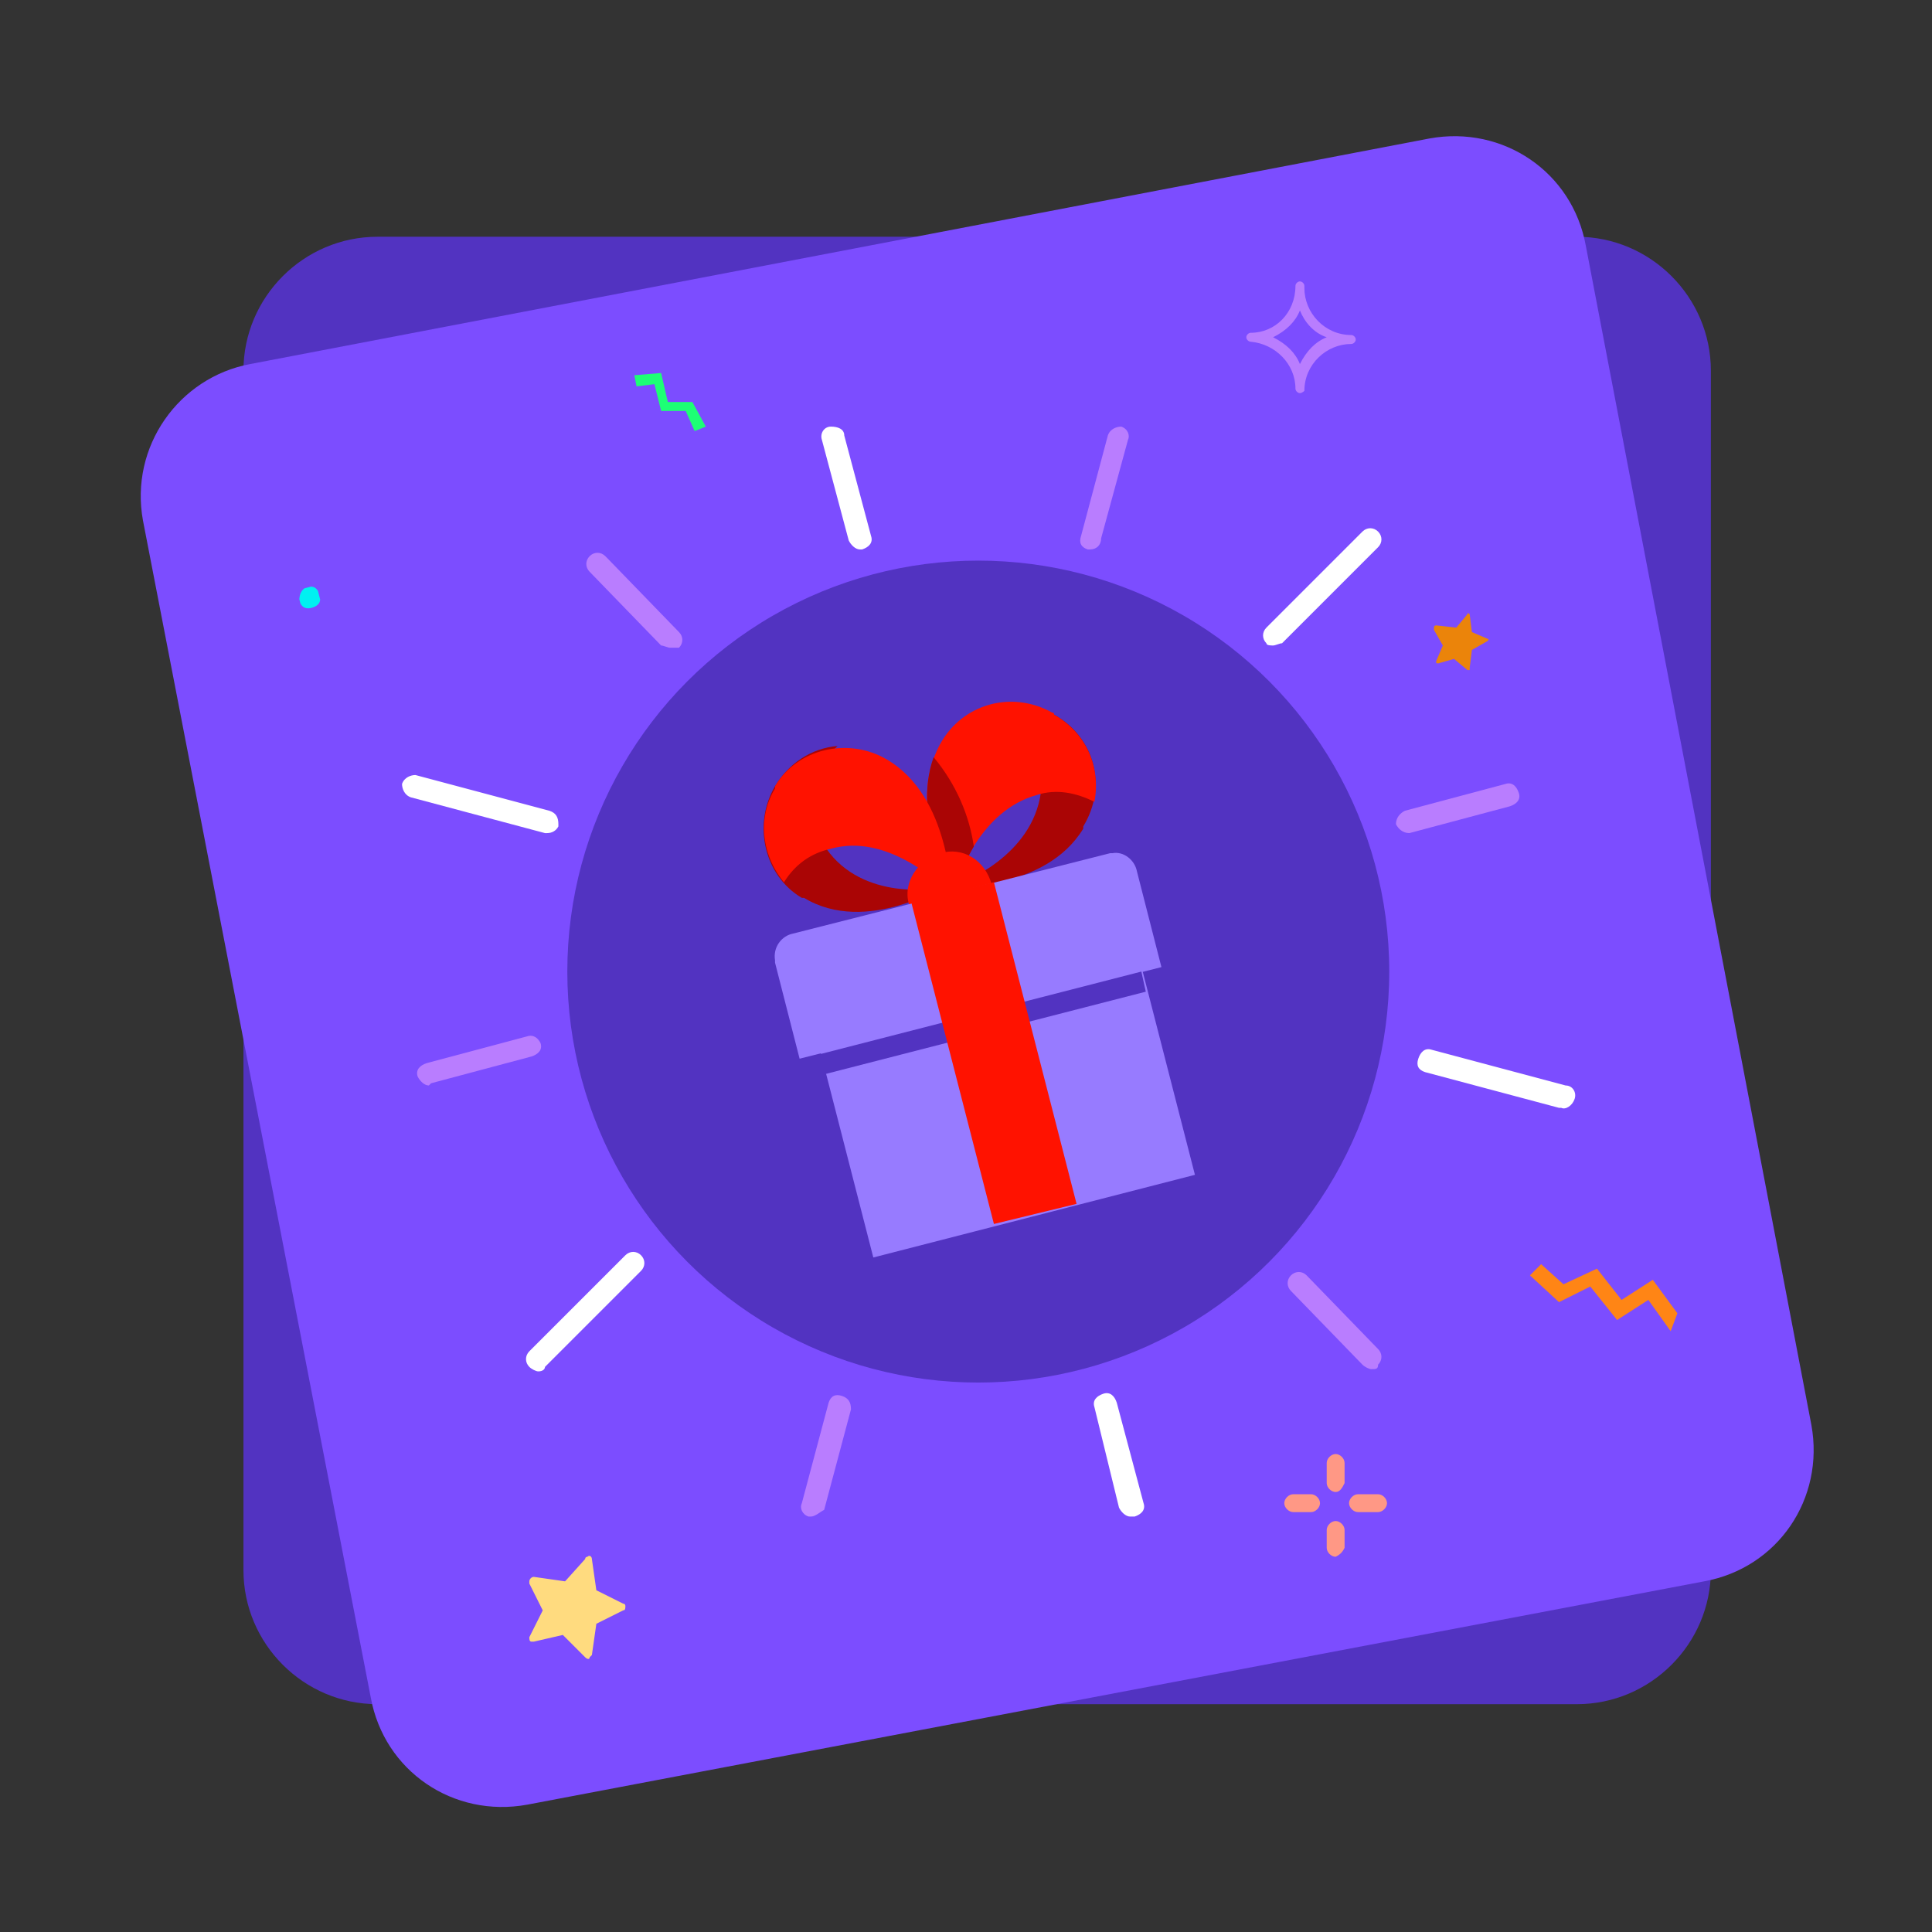 <?xml version="1.0" encoding="utf-8"?>
<!-- Generator: Adobe Illustrator 25.2.0, SVG Export Plug-In . SVG Version: 6.00 Build 0)  -->
<svg version="1.1" id="Layer_1" xmlns="http://www.w3.org/2000/svg" xmlns:xlink="http://www.w3.org/1999/xlink" x="0px" y="0px"
	 viewBox="0 0 86.5 86.5" style="enable-background:new 0 0 86.5 86.5;" xml:space="preserve">
<rect x="0" y="0" width="86.5" height="86.5" fill="#333333" stroke="none"/>
<style type="text/css">
	.st0{fill:#5233C1;}
	.st1{fill:#7C4DFF;}
	.st2{fill:#AA0505;}
	.st3{fill:#FF1200;}
	.st4{fill:#977BFF;}
	.st5{fill:#FFFFFF;}
	.st6{fill:#B97DFF;}
	.st7{fill:#FF8515;}
	.st8{fill:#1DFF75;}
	.st9{fill:#FFDB7F;}
	.st10{fill:#EB840A;}
	.st11{clip-path:url(#SVGID_2_);}
	.st12{fill:#00F1F1;}
	.st13{fill:#FF9885;}
</style>
<path class="st0" d="M16.9,10.6h53.7c3.3,0,6,2.7,6,6v53.7c0,3.3-2.7,6-6,6H16.9c-3.3,0-6-2.7-6-6V16.6
	C10.9,13.3,13.6,10.6,16.9,10.6z"/>
<path class="st1" d="M11.2,16.3L64,6.2c3.3-0.6,6.4,1.5,7,4.8l10.1,52.8c0.6,3.3-1.5,6.4-4.8,7L23.6,80.8c-3.3,0.6-6.4-1.5-7-4.8
	L6.4,23.3C5.8,20,8,16.9,11.2,16.3z"/>
<circle class="st0" cx="43.8" cy="43.5" r="18.4"/>
<path class="st2" d="M46.6,35.5c0.3-1.8-0.9-3.4-2.7-3.7c1.1-0.5,2.3-0.4,3.3,0.2c1.8,1,2.4,3.2,1.3,5c0,0,0,0,0,0.1
	c-1.7,2.8-5.9,2.6-5.9,2.6C43.2,39.5,46.2,38.3,46.6,35.5z"/>
<path class="st3" d="M42.1,33.3c1-1.8,3.2-2.4,5-1.4c0,0,0.1,0,0.1,0.1c1.4,0.8,2.1,2.3,1.8,3.9c-0.8-0.4-1.7-0.6-2.6-0.3
	c-2.5,0.7-3.5,3.6-3.7,4.3h-0.1C42.6,39.9,40.5,36.2,42.1,33.3z"/>
<path class="st2" d="M41.8,33.9c-1,2.8,0.9,5.8,0.9,5.8h0.1c0.2-0.6,0.5-1.3,0.8-1.8C43.4,36.5,42.8,35.1,41.8,33.9z"/>
<path class="st2" d="M37,38c-1.1-1.4-0.8-3.4,0.5-4.6c-1.2,0.1-2.2,0.8-2.8,1.8c-1,1.7-0.5,4,1.2,5c0,0,0,0,0.1,0
	c2.8,1.7,6.4-0.6,6.4-0.6C41.9,39.9,38.6,40.3,37,38z"/>
<path class="st3" d="M44.4,39.6c0.3,1-0.4,2-1.4,2.3c-1,0.3-2-0.4-2.3-1.4c-0.3-1,0.4-2,1.4-2.3C43.1,37.9,44.1,38.5,44.4,39.6
	C44.4,39.5,44.4,39.6,44.4,39.6z"/>
<path class="st4" d="M49.8,38.2l-14.4,3.7l3.7,14.4l14.4-3.7L49.8,38.2z"/>
<path class="st4" d="M49.7,38.2l-14.2,3.6c-0.5,0.1-0.9,0.6-0.8,1.2c0,0,0,0.1,0,0.1l1.1,4.3L52,43.3L50.9,39
	c-0.1-0.5-0.6-0.9-1.1-0.8C49.7,38.2,49.7,38.2,49.7,38.2z"/>
<path class="st0" d="M51.1,43.5l-14.4,3.7l0.2,0.9l14.4-3.7L51.1,43.5z"/>
<path class="st3" d="M44.5,39.5l-3.7,0.9l3.7,14.4l3.7-0.9L44.5,39.5z"/>
<path class="st3" d="M39.7,34c-1.7-1-4-0.5-5,1.2c0,0,0,0,0,0.1c-0.8,1.3-0.6,3,0.4,4.2c0.5-0.8,1.2-1.3,2.1-1.5
	c2.5-0.7,4.8,1.5,5.4,2h0.1C42.5,40,42.6,35.7,39.7,34z"/>
<path class="st5" d="M38.5,24.6c-0.2,0-0.4-0.2-0.5-0.4l-1.2-4.5c-0.1-0.3,0.1-0.6,0.4-0.6s0.6,0.1,0.6,0.4L39,24
	c0.1,0.3-0.1,0.5-0.4,0.6C38.6,24.6,38.6,24.6,38.5,24.6z"/>
<path class="st5" d="M50.6,67.9c-0.2,0-0.4-0.2-0.5-0.4L49,63c-0.1-0.3,0.1-0.5,0.4-0.6c0,0,0,0,0,0c0.3-0.1,0.5,0.1,0.6,0.4
	l1.2,4.5c0.1,0.3-0.1,0.5-0.4,0.6L50.6,67.9z"/>
<path class="st6" d="M48.8,24.6h-0.1c-0.3-0.1-0.4-0.3-0.3-0.6l1.2-4.5c0.1-0.3,0.4-0.4,0.6-0.4c0.3,0.1,0.4,0.4,0.3,0.6l-1.2,4.4
	C49.3,24.4,49.1,24.6,48.8,24.6z"/>
<path class="st6" d="M36.3,67.9h-0.1c-0.3-0.1-0.4-0.4-0.3-0.6l0,0l1.2-4.5c0.1-0.3,0.3-0.4,0.6-0.3c0,0,0,0,0,0
	c0.3,0.1,0.4,0.3,0.4,0.6c0,0,0,0,0,0l-1.2,4.5C36.7,67.7,36.5,67.9,36.3,67.9z"/>
<path class="st5" d="M57,28.9c-0.1,0-0.3,0-0.3-0.1c-0.2-0.2-0.2-0.5,0-0.7c0,0,0,0,0,0l4.3-4.3c0.2-0.2,0.5-0.2,0.7,0c0,0,0,0,0,0
	c0.2,0.2,0.2,0.5,0,0.7l-4.3,4.3C57.3,28.8,57.1,28.9,57,28.9z"/>
<path class="st5" d="M24.1,61.4c-0.1,0-0.3-0.1-0.4-0.2c-0.2-0.2-0.2-0.5,0-0.7l4.3-4.3c0.2-0.2,0.5-0.2,0.7,0
	c0.2,0.2,0.2,0.5,0,0.7c0,0,0,0,0,0l-4.3,4.3C24.4,61.3,24.3,61.4,24.1,61.4z"/>
<path class="st6" d="M63.1,37.3c-0.3,0-0.5-0.2-0.6-0.4c0-0.3,0.2-0.5,0.4-0.6l4.5-1.2c0.3-0.1,0.5,0.1,0.6,0.4
	c0.1,0.3-0.1,0.5-0.4,0.6c0,0,0,0,0,0l-4.5,1.2L63.1,37.3z"/>
<path class="st6" d="M19.2,48.6c-0.2,0-0.4-0.2-0.5-0.4c-0.1-0.3,0.1-0.5,0.4-0.6c0,0,0,0,0,0l4.5-1.2c0.3-0.1,0.5,0.1,0.6,0.3
	c0,0,0,0,0,0c0.1,0.3-0.1,0.5-0.4,0.6l-4.5,1.2L19.2,48.6z"/>
<path class="st5" d="M24.5,37.3h-0.1l-6-1.6c-0.3-0.1-0.4-0.4-0.4-0.6c0.1-0.3,0.4-0.4,0.6-0.4l6,1.6c0.3,0.1,0.4,0.3,0.4,0.6
	c0,0,0,0.1,0,0.1C24.9,37.2,24.7,37.3,24.5,37.3z"/>
<path class="st5" d="M69.9,49.6c0,0-0.1,0-0.1,0l-6-1.6c-0.3-0.1-0.4-0.3-0.3-0.6c0.1-0.3,0.3-0.5,0.6-0.4c0,0,0,0,0,0l6,1.6
	c0.3,0,0.5,0.3,0.4,0.6C70.4,49.5,70.1,49.7,69.9,49.6L69.9,49.6z"/>
<path class="st6" d="M30,29c-0.1,0-0.3-0.1-0.4-0.1l-3.2-3.3c-0.2-0.2-0.2-0.5,0-0.7s0.5-0.2,0.7,0c0,0,0,0,0.1,0.1l3.2,3.3
	c0.2,0.2,0.2,0.5,0,0.7c0,0,0,0,0,0C30.3,29,30.1,29,30,29z"/>
<path class="st6" d="M61.4,61.3c-0.1,0-0.3-0.1-0.4-0.2l-3.2-3.3c-0.2-0.2-0.2-0.5,0-0.7c0,0,0,0,0,0c0.2-0.2,0.5-0.2,0.7,0
	c0,0,0,0,0,0l3.2,3.3c0.2,0.2,0.2,0.5,0,0.7c0,0,0,0,0,0C61.7,61.3,61.6,61.3,61.4,61.3z"/>
<path class="st7" d="M75.1,58.8L74,57.3l-1.4,0.9l-1.1-1.4L70,57.5l-1-0.9l-0.5,0.5l1.3,1.2l1.4-0.7l1.2,1.5l1.4-0.9l1,1.4
	L75.1,58.8z"/>
<path class="st8" d="M28.5,17.3l0.8-0.1l0.3,1.2h1.1l0.4,0.9l0.5-0.2L31,18h-1.1l-0.3-1.3l-1.2,0.1L28.5,17.3z"/>
<path class="st9" d="M25.2,73.2l1,1c0.1,0.1,0.2,0.1,0.2,0c0,0,0.1-0.1,0.1-0.1l0.2-1.4l1.2-0.6C28,72.1,28,72,28,71.9
	c0,0,0-0.1-0.1-0.1l-1.2-0.6l-0.2-1.4c0-0.1-0.1-0.2-0.2-0.1c0,0-0.1,0-0.1,0.1l-0.9,1l-1.4-0.2c-0.1,0-0.2,0.1-0.2,0.2
	c0,0,0,0.1,0,0.1l0.6,1.2l-0.6,1.2c0,0.1,0,0.2,0.1,0.2c0,0,0.1,0,0.1,0L25.2,73.2z"/>
<path class="st10" d="M65.1,29.5l0.6,0.5c0,0,0.1,0,0.1,0c0,0,0,0,0-0.1l0.1-0.8l0.7-0.4c0,0,0.1-0.1,0-0.1c0,0,0,0,0,0l-0.7-0.3
	l-0.1-0.8c0,0-0.1-0.1-0.1,0c0,0,0,0,0,0l-0.5,0.6L64.3,28c0,0-0.1,0-0.1,0.1c0,0,0,0.1,0,0.1l0.4,0.7l-0.3,0.7c0,0.1,0,0.1,0.1,0.1
	c0,0,0,0,0,0L65.1,29.5z"/>
<g>
	<defs>
		<rect id="SVGID_1_" x="13.4" y="26.3" transform="matrix(0.968 -0.25 0.25 0.968 -6.248 4.318)" width="0.9" height="1"/>
	</defs>
	<clipPath id="SVGID_2_">
		<use xlink:href="#SVGID_1_"  style="overflow:visible;"/>
	</clipPath>
	<g class="st11">
		<path class="st12" d="M13.4,26.9c0.1,0.3,0.3,0.4,0.6,0.3c0.3-0.1,0.4-0.3,0.3-0.6c-0.1-0.3-0.3-0.4-0.6-0.3c0,0,0,0,0,0
			C13.5,26.4,13.4,26.6,13.4,26.9C13.4,26.9,13.4,26.9,13.4,26.9z"/>
	</g>
</g>
<path class="st6" d="M58.2,17.6c-0.1,0-0.2-0.1-0.2-0.2c0,0,0,0,0,0c0-1.1-0.9-2-2-2.1l0,0c-0.1,0-0.2-0.1-0.2-0.2c0,0,0,0,0,0
	c0-0.1,0.1-0.2,0.2-0.2c0,0,0,0,0,0l0,0c1.1,0,2-0.9,2-2.1c0-0.1,0.1-0.2,0.2-0.2c0.1,0,0.2,0.1,0.2,0.2v0.1c0,1.1,0.9,2.1,2.1,2.1
	l0,0c0.1,0,0.2,0.1,0.2,0.2c0,0,0,0,0,0c0,0.1-0.1,0.2-0.2,0.2c-1.1,0-2.1,0.9-2.1,2.1v0C58.4,17.5,58.3,17.6,58.2,17.6z M57,15.1
	c0.6,0.3,1,0.7,1.2,1.2c0.3-0.6,0.7-1,1.2-1.2c-0.6-0.2-1-0.7-1.2-1.2C58,14.4,57.6,14.8,57,15.1z"/>
<path class="st13" d="M58.7,67.7h-0.8c-0.2,0-0.4-0.2-0.4-0.4s0.2-0.4,0.4-0.4h0.8c0.2,0,0.4,0.2,0.4,0.4S58.9,67.7,58.7,67.7z"/>
<path class="st13" d="M61.7,67.7h-0.9c-0.2,0-0.4-0.2-0.4-0.4s0.2-0.4,0.4-0.4l0,0h0.9c0.2,0,0.4,0.2,0.4,0.4S61.9,67.7,61.7,67.7z"
	/>
<path class="st13" d="M59.8,69.7c-0.2,0-0.4-0.2-0.4-0.4v-0.8c0-0.2,0.2-0.4,0.4-0.4s0.4,0.2,0.4,0.4v0.8
	C60.1,69.5,60,69.6,59.8,69.7z"/>
<path class="st13" d="M59.8,66.8c-0.2,0-0.4-0.2-0.4-0.4l0,0v-0.9c0-0.2,0.2-0.4,0.4-0.4s0.4,0.2,0.4,0.4l0,0v0.9
	C60.1,66.6,60,66.8,59.8,66.8L59.8,66.8z"/>
</svg>
